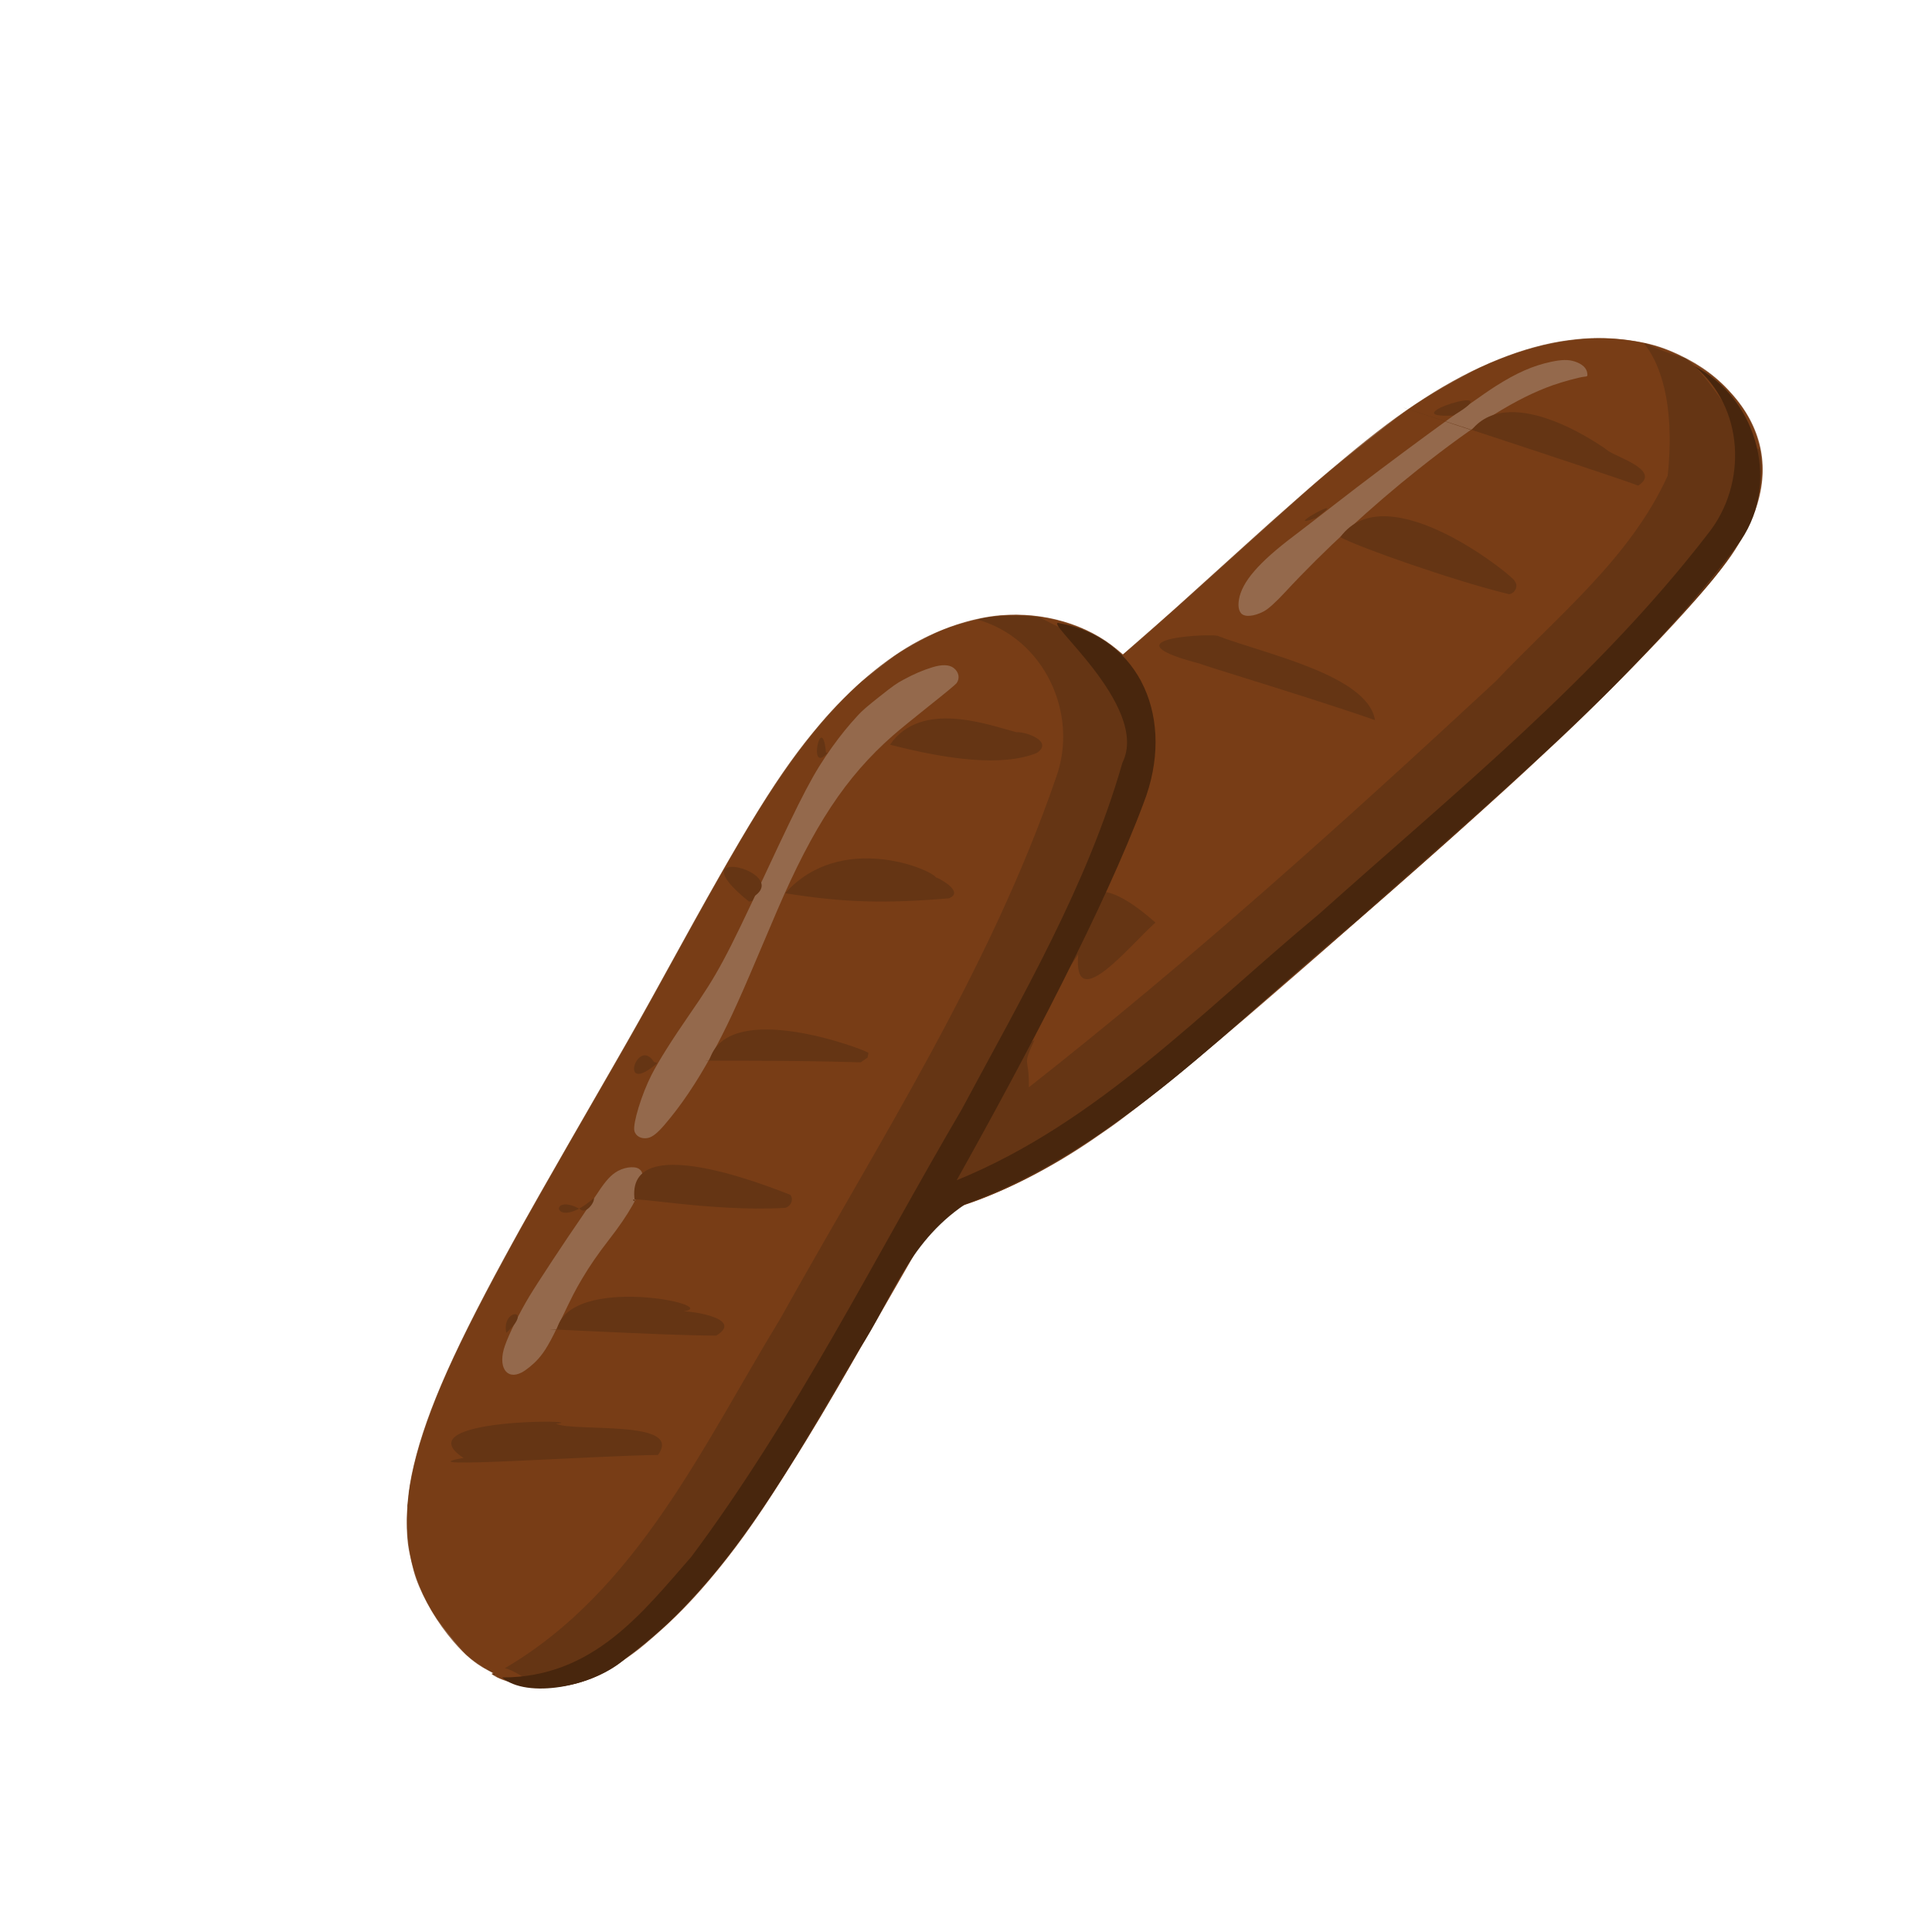 <?xml version="1.0" encoding="UTF-8" standalone="no"?>
<!-- Created with Inkscape (http://www.inkscape.org/) -->

<svg
   width="64"
   height="64"
   viewBox="0 0 16.933 16.933"
   version="1.1"
   id="svg5"
   inkscape:version="1.2 (dc2aedaf03, 2022-05-15)"
   sodipodi:docname="mars.svg"
   xmlns:inkscape="http://www.inkscape.org/namespaces/inkscape"
   xmlns:sodipodi="http://sodipodi.sourceforge.net/DTD/sodipodi-0.dtd"
   xmlns="http://www.w3.org/2000/svg"
   xmlns:svg="http://www.w3.org/2000/svg">
  <sodipodi:namedview
     id="namedview7"
     pagecolor="#ffffff"
     bordercolor="#666666"
     borderopacity="1.0"
     inkscape:pageshadow="2"
     inkscape:pageopacity="0.0"
     inkscape:pagecheckerboard="0"
     inkscape:document-units="mm"
     showgrid="false"
     units="px"
     inkscape:zoom="11.313709"
     inkscape:cx="34.427261"
     inkscape:cy="25.897786"
     inkscape:window-width="1920"
     inkscape:window-height="1017"
     inkscape:window-x="1912"
     inkscape:window-y="-8"
     inkscape:window-maximized="1"
     inkscape:current-layer="g19184"
     inkscape:showpageshadow="0"
     inkscape:deskcolor="#d1d1d1" />
  <defs
     id="defs2">
    <pattern
       id="EMFhbasepattern"
       patternUnits="userSpaceOnUse"
       width="6"
       height="6"
       x="0"
       y="0" />
    <pattern
       id="EMFhbasepattern-5"
       patternUnits="userSpaceOnUse"
       width="6"
       height="6"
       x="0"
       y="0" />
    <pattern
       id="EMFhbasepattern-56"
       patternUnits="userSpaceOnUse"
       width="6"
       height="6"
       x="0"
       y="0" />
    <pattern
       id="EMFhbasepattern-6"
       patternUnits="userSpaceOnUse"
       width="6"
       height="6"
       x="0"
       y="0" />
    <pattern
       id="EMFhbasepattern-62"
       patternUnits="userSpaceOnUse"
       width="6"
       height="6"
       x="0"
       y="0" />
    <pattern
       id="EMFhbasepattern-8"
       patternUnits="userSpaceOnUse"
       width="6"
       height="6"
       x="0"
       y="0" />
    <pattern
       id="EMFhbasepattern-81"
       patternUnits="userSpaceOnUse"
       width="6"
       height="6"
       x="0"
       y="0" />
    <pattern
       id="EMFhbasepattern-9"
       patternUnits="userSpaceOnUse"
       width="6"
       height="6"
       x="0"
       y="0" />
    <pattern
       id="EMFhbasepattern-52"
       patternUnits="userSpaceOnUse"
       width="6"
       height="6"
       x="0"
       y="0" />
    <pattern
       id="EMFhbasepattern-0"
       patternUnits="userSpaceOnUse"
       width="6"
       height="6"
       x="0"
       y="0" />
    <pattern
       id="EMFhbasepattern-7"
       patternUnits="userSpaceOnUse"
       width="6"
       height="6"
       x="0"
       y="0" />
    <pattern
       id="EMFhbasepattern-65"
       patternUnits="userSpaceOnUse"
       width="6"
       height="6"
       x="0"
       y="0" />
    <pattern
       id="EMFhbasepattern-3"
       patternUnits="userSpaceOnUse"
       width="6"
       height="6"
       x="0"
       y="0" />
    <pattern
       id="EMFhbasepattern-90"
       patternUnits="userSpaceOnUse"
       width="6"
       height="6"
       x="0"
       y="0" />
    <pattern
       id="EMFhbasepattern-4"
       patternUnits="userSpaceOnUse"
       width="6"
       height="6"
       x="0"
       y="0" />
    <pattern
       id="EMFhbasepattern-2"
       patternUnits="userSpaceOnUse"
       width="6"
       height="6"
       x="0"
       y="0" />
    <pattern
       id="EMFhbasepattern-40"
       patternUnits="userSpaceOnUse"
       width="6"
       height="6"
       x="0"
       y="0" />
    <pattern
       id="EMFhbasepattern-74"
       patternUnits="userSpaceOnUse"
       width="6"
       height="6"
       x="0"
       y="0" />
    <pattern
       id="EMFhbasepattern-656"
       patternUnits="userSpaceOnUse"
       width="6"
       height="6"
       x="0"
       y="0" />
    <pattern
       id="EMFhbasepattern-76"
       patternUnits="userSpaceOnUse"
       width="6"
       height="6"
       x="0"
       y="0" />
    <pattern
       id="EMFhbasepattern-1"
       patternUnits="userSpaceOnUse"
       width="6"
       height="6"
       x="0"
       y="0" />
    <pattern
       id="EMFhbasepattern-42"
       patternUnits="userSpaceOnUse"
       width="6"
       height="6"
       x="0"
       y="0" />
    <pattern
       id="EMFhbasepattern-73"
       patternUnits="userSpaceOnUse"
       width="6"
       height="6"
       x="0"
       y="0" />
    <pattern
       id="EMFhbasepattern-566"
       patternUnits="userSpaceOnUse"
       width="6"
       height="6"
       x="0"
       y="0" />
    <pattern
       id="EMFhbasepattern-71"
       patternUnits="userSpaceOnUse"
       width="6"
       height="6"
       x="0"
       y="0" />
    <pattern
       id="EMFhbasepattern-31"
       patternUnits="userSpaceOnUse"
       width="6"
       height="6"
       x="0"
       y="0" />
    <pattern
       id="EMFhbasepattern-60"
       patternUnits="userSpaceOnUse"
       width="6"
       height="6"
       x="0"
       y="0" />
    <pattern
       id="EMFhbasepattern-28"
       patternUnits="userSpaceOnUse"
       width="6"
       height="6"
       x="0"
       y="0" />
    <pattern
       id="EMFhbasepattern-02"
       patternUnits="userSpaceOnUse"
       width="6"
       height="6"
       x="0"
       y="0" />
    <pattern
       id="EMFhbasepattern-57"
       patternUnits="userSpaceOnUse"
       width="6"
       height="6"
       x="0"
       y="0" />
    <pattern
       id="EMFhbasepattern-50"
       patternUnits="userSpaceOnUse"
       width="6"
       height="6"
       x="0"
       y="0" />
    <pattern
       id="EMFhbasepattern-45"
       patternUnits="userSpaceOnUse"
       width="6"
       height="6"
       x="0"
       y="0" />
    <pattern
       id="EMFhbasepattern-33"
       patternUnits="userSpaceOnUse"
       width="6"
       height="6"
       x="0"
       y="0" />
    <pattern
       id="EMFhbasepattern-21"
       patternUnits="userSpaceOnUse"
       width="6"
       height="6"
       x="0"
       y="0" />
    <pattern
       id="EMFhbasepattern-818"
       patternUnits="userSpaceOnUse"
       width="6"
       height="6"
       x="0"
       y="0" />
    <pattern
       id="EMFhbasepattern-32"
       patternUnits="userSpaceOnUse"
       width="6"
       height="6"
       x="0"
       y="0" />
    <pattern
       id="EMFhbasepattern-38"
       patternUnits="userSpaceOnUse"
       width="6"
       height="6"
       x="0"
       y="0" />
    <pattern
       id="EMFhbasepattern-39"
       patternUnits="userSpaceOnUse"
       width="6"
       height="6"
       x="0"
       y="0" />
    <pattern
       id="EMFhbasepattern-86"
       patternUnits="userSpaceOnUse"
       width="6"
       height="6"
       x="0"
       y="0" />
    <pattern
       id="EMFhbasepattern-07"
       patternUnits="userSpaceOnUse"
       width="6"
       height="6"
       x="0"
       y="0" />
    <pattern
       id="EMFhbasepattern-524"
       patternUnits="userSpaceOnUse"
       width="6"
       height="6"
       x="0"
       y="0" />
    <pattern
       id="EMFhbasepattern-508"
       patternUnits="userSpaceOnUse"
       width="6"
       height="6"
       x="0"
       y="0" />
    <pattern
       id="EMFhbasepattern-217"
       patternUnits="userSpaceOnUse"
       width="6"
       height="6"
       x="0"
       y="0" />
    <pattern
       id="EMFhbasepattern-84"
       patternUnits="userSpaceOnUse"
       width="6"
       height="6"
       x="0"
       y="0" />
    <pattern
       id="EMFhbasepattern-96"
       patternUnits="userSpaceOnUse"
       width="6"
       height="6"
       x="0"
       y="0" />
    <pattern
       id="EMFhbasepattern-48"
       patternUnits="userSpaceOnUse"
       width="6"
       height="6"
       x="0"
       y="0" />
    <pattern
       id="EMFhbasepattern-23"
       patternUnits="userSpaceOnUse"
       width="6"
       height="6"
       x="0"
       y="0" />
    <pattern
       id="EMFhbasepattern-36"
       patternUnits="userSpaceOnUse"
       width="6"
       height="6"
       x="0"
       y="0" />
    <pattern
       id="EMFhbasepattern-900"
       patternUnits="userSpaceOnUse"
       width="6"
       height="6"
       x="0"
       y="0" />
    <pattern
       id="EMFhbasepattern-37"
       patternUnits="userSpaceOnUse"
       width="6"
       height="6"
       x="0"
       y="0" />
    <pattern
       id="EMFhbasepattern-11"
       patternUnits="userSpaceOnUse"
       width="6"
       height="6"
       x="0"
       y="0" />
    <pattern
       id="EMFhbasepattern-95"
       patternUnits="userSpaceOnUse"
       width="6"
       height="6"
       x="0"
       y="0" />
    <pattern
       id="EMFhbasepattern-10"
       patternUnits="userSpaceOnUse"
       width="6"
       height="6"
       x="0"
       y="0" />
    <pattern
       id="EMFhbasepattern-909"
       patternUnits="userSpaceOnUse"
       width="6"
       height="6"
       x="0"
       y="0" />
    <pattern
       id="EMFhbasepattern-06"
       patternUnits="userSpaceOnUse"
       width="6"
       height="6"
       x="0"
       y="0" />
    <pattern
       id="EMFhbasepattern-34"
       patternUnits="userSpaceOnUse"
       width="6"
       height="6"
       x="0"
       y="0" />
    <pattern
       id="EMFhbasepattern-41"
       patternUnits="userSpaceOnUse"
       width="6"
       height="6"
       x="0"
       y="0" />
    <pattern
       id="EMFhbasepattern-82"
       patternUnits="userSpaceOnUse"
       width="6"
       height="6"
       x="0"
       y="0" />
    <pattern
       id="EMFhbasepattern-94"
       patternUnits="userSpaceOnUse"
       width="6"
       height="6"
       x="0"
       y="0" />
    <pattern
       id="EMFhbasepattern-738"
       patternUnits="userSpaceOnUse"
       width="6"
       height="6"
       x="0"
       y="0" />
    <pattern
       id="EMFhbasepattern-19"
       patternUnits="userSpaceOnUse"
       width="6"
       height="6"
       x="0"
       y="0" />
    <pattern
       id="EMFhbasepattern-342"
       patternUnits="userSpaceOnUse"
       width="6"
       height="6"
       x="0"
       y="0" />
    <pattern
       id="EMFhbasepattern-77"
       patternUnits="userSpaceOnUse"
       width="6"
       height="6"
       x="0"
       y="0" />
    <pattern
       id="EMFhbasepattern-29"
       patternUnits="userSpaceOnUse"
       width="6"
       height="6"
       x="0"
       y="0" />
    <pattern
       id="EMFhbasepattern-219"
       patternUnits="userSpaceOnUse"
       width="6"
       height="6"
       x="0"
       y="0" />
    <pattern
       id="EMFhbasepattern-105"
       patternUnits="userSpaceOnUse"
       width="6"
       height="6"
       x="0"
       y="0" />
    <pattern
       id="EMFhbasepattern-104"
       patternUnits="userSpaceOnUse"
       width="6"
       height="6"
       x="0"
       y="0" />
    <pattern
       id="EMFhbasepattern-44"
       patternUnits="userSpaceOnUse"
       width="6"
       height="6"
       x="0"
       y="0" />
    <pattern
       id="EMFhbasepattern-87"
       patternUnits="userSpaceOnUse"
       width="6"
       height="6"
       x="0"
       y="0" />
    <pattern
       id="EMFhbasepattern-93"
       patternUnits="userSpaceOnUse"
       width="6"
       height="6"
       x="0"
       y="0" />
    <pattern
       id="EMFhbasepattern-324"
       patternUnits="userSpaceOnUse"
       width="6"
       height="6"
       x="0"
       y="0" />
    <pattern
       id="EMFhbasepattern-20"
       patternUnits="userSpaceOnUse"
       width="6"
       height="6"
       x="0"
       y="0" />
    <pattern
       id="EMFhbasepattern-78"
       patternUnits="userSpaceOnUse"
       width="6"
       height="6"
       x="0"
       y="0" />
    <pattern
       id="EMFhbasepattern-313"
       patternUnits="userSpaceOnUse"
       width="6"
       height="6"
       x="0"
       y="0" />
    <pattern
       id="EMFhbasepattern-3422"
       patternUnits="userSpaceOnUse"
       width="6"
       height="6"
       x="0"
       y="0" />
    <pattern
       id="EMFhbasepattern-957"
       patternUnits="userSpaceOnUse"
       width="6"
       height="6"
       x="0"
       y="0" />
    <pattern
       id="EMFhbasepattern-75"
       patternUnits="userSpaceOnUse"
       width="6"
       height="6"
       x="0"
       y="0" />
    <pattern
       id="EMFhbasepattern-429"
       patternUnits="userSpaceOnUse"
       width="6"
       height="6"
       x="0"
       y="0" />
    <pattern
       id="EMFhbasepattern-102"
       patternUnits="userSpaceOnUse"
       width="6"
       height="6"
       x="0"
       y="0" />
    <pattern
       id="EMFhbasepattern-233"
       patternUnits="userSpaceOnUse"
       width="6"
       height="6"
       x="0"
       y="0" />
    <pattern
       id="EMFhbasepattern-18"
       patternUnits="userSpaceOnUse"
       width="6"
       height="6"
       x="0"
       y="0" />
    <pattern
       id="EMFhbasepattern-334"
       patternUnits="userSpaceOnUse"
       width="6"
       height="6"
       x="0"
       y="0" />
    <pattern
       id="EMFhbasepattern-317"
       patternUnits="userSpaceOnUse"
       width="6"
       height="6"
       x="0"
       y="0" />
    <pattern
       id="EMFhbasepattern-509"
       patternUnits="userSpaceOnUse"
       width="6"
       height="6"
       x="0"
       y="0" />
    <pattern
       id="EMFhbasepattern-657"
       patternUnits="userSpaceOnUse"
       width="6"
       height="6"
       x="0"
       y="0" />
    <pattern
       id="EMFhbasepattern-83"
       patternUnits="userSpaceOnUse"
       width="6"
       height="6"
       x="0"
       y="0" />
    <pattern
       id="EMFhbasepattern-390"
       patternUnits="userSpaceOnUse"
       width="6"
       height="6"
       x="0"
       y="0" />
    <pattern
       id="EMFhbasepattern-24"
       patternUnits="userSpaceOnUse"
       width="6"
       height="6"
       x="0"
       y="0" />
    <pattern
       id="EMFhbasepattern-63"
       patternUnits="userSpaceOnUse"
       width="6"
       height="6"
       x="0"
       y="0" />
    <pattern
       id="EMFhbasepattern-631"
       patternUnits="userSpaceOnUse"
       width="6"
       height="6"
       x="0"
       y="0" />
    <pattern
       id="EMFhbasepattern-98"
       patternUnits="userSpaceOnUse"
       width="6"
       height="6"
       x="0"
       y="0" />
    <pattern
       id="EMFhbasepattern-79"
       patternUnits="userSpaceOnUse"
       width="6"
       height="6"
       x="0"
       y="0" />
    <pattern
       id="EMFhbasepattern-489"
       patternUnits="userSpaceOnUse"
       width="6"
       height="6"
       x="0"
       y="0" />
    <pattern
       id="EMFhbasepattern-811"
       patternUnits="userSpaceOnUse"
       width="6"
       height="6"
       x="0"
       y="0" />
    <pattern
       id="EMFhbasepattern-450"
       patternUnits="userSpaceOnUse"
       width="6"
       height="6"
       x="0"
       y="0" />
    <pattern
       id="EMFhbasepattern-321"
       patternUnits="userSpaceOnUse"
       width="6"
       height="6"
       x="0"
       y="0" />
    <pattern
       id="EMFhbasepattern-371"
       patternUnits="userSpaceOnUse"
       width="6"
       height="6"
       x="0"
       y="0" />
    <pattern
       id="EMFhbasepattern-49"
       patternUnits="userSpaceOnUse"
       width="6"
       height="6"
       x="0"
       y="0" />
    <pattern
       id="EMFhbasepattern-576"
       patternUnits="userSpaceOnUse"
       width="6"
       height="6"
       x="0"
       y="0" />
    <pattern
       id="EMFhbasepattern-03"
       patternUnits="userSpaceOnUse"
       width="6"
       height="6"
       x="0"
       y="0" />
    <pattern
       id="EMFhbasepattern-795"
       patternUnits="userSpaceOnUse"
       width="6"
       height="6"
       x="0"
       y="0" />
    <pattern
       id="EMFhbasepattern-54"
       patternUnits="userSpaceOnUse"
       width="6"
       height="6"
       x="0"
       y="0" />
    <pattern
       id="EMFhbasepattern-22"
       patternUnits="userSpaceOnUse"
       width="6"
       height="6"
       x="0"
       y="0" />
    <pattern
       id="EMFhbasepattern-418"
       patternUnits="userSpaceOnUse"
       width="6"
       height="6"
       x="0"
       y="0" />
    <pattern
       id="EMFhbasepattern-26"
       patternUnits="userSpaceOnUse"
       width="6"
       height="6"
       x="0"
       y="0" />
    <pattern
       id="EMFhbasepattern-832"
       patternUnits="userSpaceOnUse"
       width="6"
       height="6"
       x="0"
       y="0" />
    <pattern
       id="EMFhbasepattern-824"
       patternUnits="userSpaceOnUse"
       width="6"
       height="6"
       x="0"
       y="0" />
    <pattern
       id="EMFhbasepattern-8182"
       patternUnits="userSpaceOnUse"
       width="6"
       height="6"
       x="0"
       y="0" />
    <pattern
       id="EMFhbasepattern-779"
       patternUnits="userSpaceOnUse"
       width="6"
       height="6"
       x="0"
       y="0" />
    <pattern
       id="EMFhbasepattern-714"
       patternUnits="userSpaceOnUse"
       width="6"
       height="6"
       x="0"
       y="0" />
    <pattern
       id="EMFhbasepattern-500"
       patternUnits="userSpaceOnUse"
       width="6"
       height="6"
       x="0"
       y="0" />
    <pattern
       id="EMFhbasepattern-839"
       patternUnits="userSpaceOnUse"
       width="6"
       height="6"
       x="0"
       y="0" />
    <pattern
       id="EMFhbasepattern-59"
       patternUnits="userSpaceOnUse"
       width="6"
       height="6"
       x="0"
       y="0" />
    <pattern
       id="EMFhbasepattern-1020"
       patternUnits="userSpaceOnUse"
       width="6"
       height="6"
       x="0"
       y="0" />
  </defs>
  <g
     inkscape:label="Calque 1"
     inkscape:groupmode="layer"
     id="layer1">
    <g
       id="g4128"
       transform="translate(-0.631,0.126)">
      <g
         id="g5578"
         transform="translate(0.089,0.089)">
        <g
           id="g7501"
           transform="translate(-0.063,0.947)">
          <g
             id="g9467"
             transform="translate(-0.089,-0.803)">
            <g
               id="g10302"
               transform="translate(0.312,-0.045)">
              <g
                 id="g11479"
                 transform="translate(-0.126,0.063)">
                <g
                   id="g11873"
                   transform="translate(-0.236,0.665)">
                  <g
                     id="g12382"
                     transform="translate(-121.985,-82.268)">
                    <g
                       id="g13305"
                       transform="matrix(0.133,0,0,0.133,114.639,78.216)">
                      <g
                         id="g17429"
                         transform="translate(0.905,5.664)">
                        <g
                           id="g18595"
                           transform="translate(-3.363,-8.745)">
                          <g
                             id="g21002"
                             transform="translate(1.708,-2.82)">
                            <g
                               id="g23814"
                               transform="translate(8.725,-1.122)">
                              <g
                                 id="g24838"
                                 transform="translate(11.143,-0.857)">
                                <g
                                   id="g25315"
                                   transform="translate(-3.49,2.493)">
                                <g
                                   id="g27220"
                                   transform="translate(2.468,1.234)">
                                <g
                                   id="g29753"
                                   transform="translate(1.476,-2.374)">
                                <g
                                   id="g30615"
                                   transform="translate(0.92,1.369)">
                                <g
                                   id="g31433"
                                   transform="translate(-2.468,-1.41)">
                                <g
                                   id="g31731"
                                   transform="translate(1.058,-0.705)">
                                <g
                                   id="g33243"
                                   transform="matrix(1.077,0,0,1.077,-7.373,-3.174)">
                                <g
                                   id="g35254"
                                   transform="translate(-2.214,-0.92)">
                                <g
                                   id="g36749"
                                   transform="translate(-0.982,-2.782)">
                                <g
                                   id="g37297"
                                   transform="translate(-6.776,-3.503)">
                                <g
                                   id="g38955"
                                   transform="matrix(1.217,0,0,1.217,-23.105,-18.212)">
                                <g
                                   id="g39618"
                                   transform="translate(-0.269,-0.269)">
                                <g
                                   id="g40032"
                                   transform="translate(-1.901,-3.042)">
                                <g
                                   id="g40543"
                                   transform="translate(0.38,-2.091)">
                                <g
                                   id="g41372"
                                   transform="translate(1.966,-7.93)">
                                <g
                                   id="g43278"
                                   transform="translate(1.521,-0.38)">
                                <g
                                   id="g44210"
                                   transform="matrix(1.158,0,0,1.158,-18.904,-21.776)">
                                <g
                                   id="g44833"
                                   transform="matrix(1.12,0,0,1.12,-12.539,-14.548)">
                                <g
                                   id="g47597"
                                   transform="translate(3.111,-1.244)">
                                <g
                                   id="g48754"
                                   transform="translate(-2.904,-6.637)">
                                <g
                                   id="g234"
                                   transform="matrix(0.041,0,0,0.041,104.64,119.672)">
                                <g
                                   id="g2138"
                                   transform="translate(-86.211,-40.57)">
                                <g
                                   id="g2696"
                                   transform="translate(-124306.44,-9412.237)">
                                <g
                                   id="g3765"
                                   transform="translate(25.356,-50.712)">
                                <g
                                   id="g4557"
                                   transform="translate(46.617,-35.859)">
                                <g
                                   id="g5244"
                                   transform="translate(7.172,14.344)">
                                <g
                                   id="g5807"
                                   transform="translate(-5.198,-21.114)">
                                <g
                                   id="g6945"
                                   transform="translate(-10.143,-243.42)">
                                <g
                                   id="g11108"
                                   transform="translate(18.189,-37.636)">
                                <g
                                   id="g15049"
                                   transform="translate(-65.926,141.995)">
                                <g
                                   id="g19861"
                                   transform="matrix(0.074,0,0,0.074,115423.38,9039.231)">
                                <g
                                   id="g20437"
                                   transform="translate(-478.388,-785.882)">
                                <g
                                   id="g21032"
                                   transform="translate(2047.188,-1072.337)">
                                <g
                                   id="g21869"
                                   transform="matrix(0.043,0,0,0.043,117368,10137.003)">
                                <g
                                   id="g25455"
                                   transform="translate(154741.46,-87178.414)">
                                <g
                                   id="g26278"
                                   transform="translate(-18012.371,-8233.442)">
                                <g
                                   id="g27240"
                                   transform="translate(-0.004,5582.762)">
                                <g
                                   id="g28306"
                                   transform="translate(-15790.441,-2255.777)">
                                <g
                                   id="g33735"
                                   transform="translate(14662.549,-16918.328)">
                                <g
                                   id="g37868"
                                   transform="translate(-5075.498,25941.433)">
                                <g
                                   id="g76752"
                                   transform="matrix(-1,0,0,1,9442.317,-1595.075)">
                                <g
                                   id="g82459"
                                   transform="translate(3383.667,-1127.889)">
                                <g
                                   id="g83208"
                                   transform="matrix(0.203,0,0,0.203,-15348.528,66747.475)">
                                <g
                                   id="g83934"
                                   transform="matrix(-1,0,0,1,240692.18,94139.78)">
                                <g
                                   id="g84550"
                                   transform="translate(-8.7627443e-5,55472.344)">
                                <g
                                   id="g9096"
                                   transform="translate(31379.925,-62759.843)">
                                <g
                                   id="g11527"
                                   transform="translate(61019.625,105397.54)">
                                <g
                                   id="g13422"
                                   transform="translate(-44377.907,44377.908)">
                                <g
                                   id="g1137"
                                   transform="translate(-3.3240812e-4,138680.92)">
                                <g
                                   id="g18979"
                                   transform="translate(11094.429,-11094.481)">
                                <g
                                   id="g19184"
                                   transform="translate(144554.8,91678.735)">
                                <path
                                   style="fill:#94694c;stroke-width:1062.94"
                                   d="m -713265.75,762789.52 c -14954.62,10453.71 -25858.01,16986.16 -39205.77,23489.01 -43954.98,21414.28 -90078.37,24438.7 -136535.39,8952.93 -11904.25,-3968.1 -23603.24,-10521.01 -19616.65,-10987.8 936.25,-109.62 942.41,-447.37 17.33,-950.88 -789.06,-429.47 -4639.21,-2513.51 -8555.88,-4631.2 -17140.16,-9267.45 -31311.33,-21262.21 -48155.31,-40759.62 -23485.45,-27185.12 -43985.48,-61778.08 -55081.68,-92948.09 -4256.1,-11955.71 -9951.5,-36531.77 -11773.7,-50804.01 -3524.1,-27602.84 -1416.2,-67074.35 5334.9,-99899.9 16275.7,-79137.45 54873.85,-169674.27 135701.11,-318304.57 30684.6,-56424.81 53416,-96417.251 160025.69,-281540.89 28074.02,-48749.46 47602.76,-83511.79 76514.35,-136200.2 121043.79,-220589.79 166013.38,-293125.57 224890.36,-362747.4 45269.7,-53531.26 97265.35,-97330.14 146172.06,-123129.04 39207.25,-20682.32 81882.36,-33905.33 119221.34,-36941.01 63295.95,-5146 126087.547,13233.61 169753.854,49688.5 l 9017.718,7528.42 10479.736,-9133.56 c 20342.097,-17729.08 56953.241,-49921.65 63194.267,-55567.42 3475.744,-3144.24 28004.375,-25331.43 54508.055,-49304.87 26503.69,-23973.44 50852.11,-46002.96 54107.61,-48954.48 23503.86,-21309.23 38967.94,-35113.04 67121.51,-59915.12 35458.82,-31237.69 36451.27,-32089.35 75666.08,-64931.3 44716.52,-37449.62 78733.34,-62948.62 116365.98,-87228.02 73124.32,-47177.5 146101.12,-76498.9 211397.27,-84937.5 31276.8,-4042 55646.43,-4073.8 86032.3,-112.3 29441.46,3838.4 50207.1,9765.6 74711.25,21325.2 33748.73,15920.6 58389.49,34512.2 81080.77,61175.8 41862.81,49191.6 52504.01,106568.09 30964.53,166957.74 -6500.56,18225.39 -21247.73,45931.16 -35115.23,65971.55 -32079.81,46359.64 -112955.69,134466.43 -212899.65,231934.49 -26493.35,25837.03 -31697.12,30749.79 -89994.46,84961.7 -24417.5,22706.33 -89286.18,81112.28 -125452.06,112953.52 -22114.07,19469.7 -76097.42,66962.33 -93895.64,82606.01 -4616.63,4057.78 -22062.78,19394.42 -38769.22,34081.42 -16706.45,14687.01 -34710.16,30475.29 -40008.24,35085.07 -5298.09,4609.77 -20818.59,18140.6 -34490.01,30068.51 -13671.42,11927.9 -29763.04,25893.25 -35759.16,31034.11 -5996.12,5140.86 -14872.53,12808.22 -19725.36,17038.58 -20195.07,17604.66 -82672.29,70331.31 -117030.036,98765.628 C 63610.941,-65931.15 8103.948,-22964.229 -8125.149,-12185.637 -11057.435,-10238.166 -17374.05,-5886.801 -22162.08,-2515.948 -92248.661,46826.163 -176119.58,88271.427 -241324.29,105784.26 l -14398.89,3867.29 -33035.48,57786.53 c -178116.03,311565.19 -232417.49,397879.67 -301972.8,479998.59 -27343.61,32282.62 -50879.19,56225 -81472.1,82880.3 -18921.29,16485.93 -24472.09,20875.59 -41062.18,32472.57 z"
                                   id="path19192" />
                                <path
                                   style="fill:#783d16;stroke-width:1062.94"
                                   d="m -721200.78,767750.33 c -39765.16,30661.2 -92475.16,42512.12 -140224.05,34121.88 -13052.74,-2293.58 -39112.81,-10557.08 -41066.02,-13021.8 -777.09,-980.59 -2755.27,-2182.96 -4395.96,-2671.94 -2793.69,-832.61 -2867.2,-925.37 -1157.89,-1461.11 1003.86,-314.63 1712.31,-714.51 1574.33,-888.62 -137.98,-174.11 -3928.95,-2307.99 -8424.38,-4741.96 -11195.17,-6061.4 -21414.26,-13101.12 -30475.61,-20994.01 -9620.08,-8379.57 -39423.71,-45409.49 -48887.3,-60740.69 -45478.54,-73676.19 -51041.64,-151991.86 -18187.74,-256043.18 23202.31,-73483.77 58463.58,-149160.04 133326.02,-286138.65 18893.98,-34571.03 68882.27,-122457.677 118437.86,-208230.899 49491.48,-85662.291 67841.56,-117963.421 93154.58,-163977.491 69770.99,-126829.86 91531.52,-165615.51 121992.18,-217437.08 63283.79,-107662.26 112418.08,-172705.7 172705.72,-228625.92 9805.17,-9094.84 47315.32,-38356.17 58048.16,-45282.83 20417.7,-13176.98 46000.32,-26749.53 65222.31,-34602.89 24688.44,-10086.77 59483.52,-18750.41 84388.61,-21012.01 62348.87,-5661.85 126590.92,13075.22 170202.418,49641.84 l 9147.308,7669.7 6382.035,-5421.97 c 16227.024,-13785.93 58892.223,-51415.41 86912.759,-76654.56 57233.75,-51552.58 69575.76,-62680.95 87012.45,-78456.17 9557.91,-8647.17 29153.64,-26277.19 43546.08,-39177.8 61913.57,-55496.04 79900.51,-70776.31 131310.45,-111550.87 50728.69,-40234.3 63068.26,-49204.4 95087.19,-69122.6 19806.91,-12321.3 55355.18,-31917.2 71736.5,-39544.5 93154.43,-43373.6 181806.39,-54397.5 257697.77,-32044.7 27521.48,8106 60337.94,25269 84049.23,43957.4 20383.1,16065.4 40942.77,39955 52101.95,60540.9 33380.65,61578.7 25441.15,126952.67 -24251.59,199688.12 -15404.12,22547.09 -30751.07,41345.24 -67100.49,82189.99 -28396.73,31908.57 -83699.55,89589.6 -124742.71,130107.05 -40179.11,39664.48 -118245.47,112885.32 -163765.2,153600.42 -3928.66,3513.99 -9818.33,8789.19 -13088.14,11722.65 -3269.81,2933.47 -8977.78,8052.87 -12684.38,11376.45 -30626.91,27462.18 -175433.5,155145.98 -213164.78,187958.92 -12226.71,10632.93 -23964.03,20832.09 -35740.92,31057.13 -5302.71,4603.95 -21207.35,18420.18 -35343.65,30702.73 -14136.32,12282.54 -36452.35,31485.73 -49591.2,42673.76 -13138.85,11188.03 -33525.52,28590.1 -45303.71,38671.29 C 83853.248,-81872.1 17720.925,-30280.166 -27828.553,602.123 -105458.18,53234.551 -184368.66,91439.921 -247151.36,106789.66 l -8816.77,2155.61 -39059.12,68353.85 c -84587.73,148029.36 -140658.05,243544.91 -179914.81,306484.16 -63305.36,101495.65 -112991.68,165703.82 -173878.43,224697.93 -14046.55,13609.92 -60754.1,50304.67 -72380.29,59269.12 z M -841731.37,324232.35 c 10333.75,-11593.39 16970.94,-22987.05 33738.38,-57916.59 17403.49,-36254.53 20686.63,-42632.67 30595.18,-59436.87 10985.52,-18630.69 23594.13,-36950.95 39459.15,-57334.02 29587.93,-38013.99 45920.27,-67137.196 48797.25,-87013.413 1294.33,-8942.126 -52.81,-13703.336 -4751.92,-16794.76 -7339.3,-4828.311 -23958.28,-2188.396 -34986.91,5557.671 -9211.89,6470.049 -16048.07,14812.347 -31007.19,37838.513 -6888.66,10603.519 -15944.04,24206.139 -20123.07,30228.029 -21241.09,30607.93 -62719.73,93559.12 -74184.44,112588.02 -14517.18,24095.34 -29592.69,54531.73 -36001.14,72683.72 -10722.1,30370.49 2011.07,50755.69 24471.4,39177.53 6732.71,-3470.66 17380.47,-12158.93 23993.31,-19577.83 z m 184811.03,-342539.038 c 24201.6,-28069.567 47129.23,-62018.515 69453.41,-102839.682 21063.48,-38515.91 36790.01,-72166.59 65908.31,-141026.68 9732.73,-23016.34 23059.93,-54332.49 29616,-69591.45 53558.01,-124653.89 100774,-196141.52 169542.3,-256696.48 8347.6,-7350.6 32230.17,-26887.43 53072.39,-43415.16 23016.15,-18251.8 38826.16,-31328.32 40266.59,-33305.03 5222.15,-7166.28 3357.66,-16599.48 -4429.51,-22410.64 -6517.7,-4863.84 -16988.63,-5175.23 -30876.92,-918.23 -14154.86,4338.72 -26497.54,9622.1 -42197.46,18063.04 -10495.28,5642.69 -14832.77,8701.2 -35307.93,24896.83 -18478.96,14616.61 -25090.78,20358.9 -31732.13,27558.68 -13990.82,15167.25 -25233.02,29025.53 -37805.19,46602.64 -26888.69,37592.91 -42325.47,66875.28 -96899.1,183809.93 -59229.07,126909.79 -70242.8,147390 -110778.25,205993.87 -26547.96,38381.53 -45888.16,69103.84 -56438.68,89653.968 -14314.62,27881.813 -27630.51,71242.095 -25160.87,81930.847 1855.49,8030.612 10405.26,12502.705 19988.23,10455.148 6494.2,-1387.592 13702.79,-7075.209 23778.78,-18761.634 z M 694093.71,-1119028.7 c -923.35,-7493.3 -7364.45,-13459.2 -18414.23,-17055.8 -9102.93,-2962.9 -19202.58,-2808.4 -34705.19,531 -26644.53,5739.4 -50152.75,16083.1 -80950.79,35618.6 -32961.92,20908 -157201.1,112125.22 -232779.83,170908.44 -25381.87,19741.37 -53409.99,41363.31 -62284.72,48048.74 -51736.49,38973.7 -76548.52,67748.87 -80729.49,93624.12 -1431.87,8861.23 -456.58,15288.29 2977.4,19621.55 4869.86,6145.17 18826.06,5097.36 33282.1,-2498.73 6843.01,-3595.74 17488.94,-13201.24 32027.45,-28897.44 55471.87,-59889.01 126748.64,-125629.77 194192.01,-179109.25 86157.74,-68319.13 143843.38,-104334.63 197359.21,-123219.53 14307.07,-5048.8 38453.38,-11586.1 45383.47,-12287.1 5069.83,-512.9 5210.8,-673.3 4642.61,-5284.6 z"
                                   id="path19190"
                                   sodipodi:nodetypes="ssssssssssssssssssscssssssssssssssssssssssscsssssssssssssssssssssssssssssssssssssssssssssssssss" />
                                <path
                                   style="fill:#653514;stroke-width:1062.94"
                                   d="m -720830.17,767362.29 c -116719.85,68839.04 -130523.36,19618.46 -169368.62,9211.29 193892.94,-113450.21 290803.99,-327462.44 403526.02,-512229.88 143799.44,-258305.975 306684.63,-510211.96 403157.942,-791232.15 34228.56,-93907.76 -17831.212,-204425.12 -115412.432,-231472.75 37979.36,-10055.99 97575.05,-3458.68 92312.65,-2771.52 103211.474,55482.61 64607.309,6882.71 147281.874,91612.42 958.009,11763.59 -44251.59,316289.07 -42272.689,234980.04 -28300.624,148115.17 -55024.645,14078.73 63632.54,119759.88 -36934.278,32599.42 -120524.555,137421.3 -113085.027,46756.17 -36647.653,55749.45 -109148.778,156410.84 -63866.088,124910.51 -18985.88,41649.86 -7568.03,22292.79 -8366.72,69462.278 237614.75,-186592.678 462436.89,-389264.728 683803.2,-594701.108 89229.04,-94483.37 196703.41,-179967.71 251307.82,-300569.15 23558.47,-222586.42 -105535.59,-210609.82 24622.36,-172241.62 36132.3,18784.2 122265.58,174700.8 107389,122621.9 29827.49,116299.91 -74141.02,211301.74 -145532.59,289917.51 C 575863.73,-498654.75 329813.41,-292970.82 86328.52,-85946.254 -15621.957,-2956.355 -126373.89,76819.654 -256015.9,108751.55 c -117919.44,196710.42 -216697.23,408771.56 -372521.14,579436.51 -28197.02,29206.01 -59005.21,55913.83 -92293.13,79174.23 z M 948495.89,-994797.63 c -2643.05,-7531.77 776.65,9117.2 0,0 z M -911910.45,780471.46 c -15851,-8617.3 16553.92,6550.11 0,0 z m -7684.54,-4003.05 c -7016.74,-4366.32 6161.83,1470.5 0,0 z m 253466.37,-311956.38 c -94355.12,936.37 -379084.38,21378.34 -284631.54,4318.47 -90231.24,-59142.46 192482.59,-55990.06 135593.49,-49958.71 27439.96,12456.88 187331.2,-6708.6 149038.05,45640.24 z m 85382.44,-174729.15 c -74957.24,131.68 -292214.13,-12505.29 -233467.38,-8235.61 17728.65,-83588.82 244404.85,-35912.19 185583.01,-27270.07 17607.46,274.77 87100.68,11514.59 47884.37,35505.68 z M -480036.41,102785 c -112413.03,6620.56 -243127.73,-21096.846 -219942.15,-9408.036 -18337.27,-115957.666 230753.55,-7066.348 227083.26,-10048.431 6360.2,6391.369 1059.31,17731.627 -7141.11,19456.467 z m -552417.89,435641.04 c 1461,-11027.01 385.2,9356.52 0,0 z m 858.8,-6617.62 c 137.1,-5610.46 2115.8,-5422.5 0,0 z m 1648.1,-15034.49 c 4061.5,-29892.12 -2206.4,28209.63 0,0 z M 383420.17,-611134.9 c -113244.69,-39505.25 -324929.359,-101639.78 -235264.42,-77473.87 -172779.945,-40342.41 -16608.52,-49237.81 4430.83,-46037.01 68439.32,26352.13 220137.2,57546 230833.59,123510.88 z m 196162.1,-184303.37 c -83045.31,-20263.09 -221473.96,-69324.3 -246954.77,-83490.42 69587.84,-95673.6 260674.46,63609.1 254985.16,64074.72 6378.61,7122.91 662.62,18535.68 -8030.39,19415.7 z m 189034.98,-158929.4 c -32085.91,-13002.29 -558658.31,-184838.13 -243906.42,-81209.73 58603.73,-72630.6 197005.55,27443 199917.96,30348.1 14035.43,9731.92 78234.83,29021.11 43988.46,50861.63 z m -1138000.92,844151.61 c -119587.72,-3695.8 -256819.79,-1698.09 -221483.82,-2881.53 26555.49,-92669.93 230707.65,-14773.88 232827.67,-10842.7 l -1352.35,6803.57 z m -518715.32,395904.57 c -7779.06,-35609.34 41159.97,-37005.97 0,0 z M 873701.53,-1116696.6 c -555.81,-3171.6 3217.81,3297.3 0,0 z m -3473.8,-2672.1 c -555.79,-3171.6 3217.82,3297.3 0,0 z M -780152.01,104674.72 c -47944.23,-26595.44 -39343.5,35767.78 20084.34,-16145.374 2070.82,5449.239 -11685.22,24582.794 -20084.34,16145.374 z m 539939.41,-454957.95 c -97319.06,8144.6 -155190.23,5933.11 -239786.04,-7446.97 81181.88,-90783.82 213963.14,-35173.5 220894.37,-22914.21 -1717.37,-2232.01 44000.84,20242.46 18891.67,30361.18 z m 947978.95,-818911.67 c -10962.52,-2241.8 11814.14,1452.1 0,0 z M -671976.71,-110741.55 c -24142.01,-38356.56 -53650.72,52344.735 4903.66,1566.42 z m 560213.79,-452207.99 c -50339.95,20030.37 -129070.15,9939.45 -214694.23,-12211.68 45773.9,-66421.39 144235.65,-28763.89 184758.91,-18291.09 13842.32,-1055.67 55415.58,13579.15 29935.32,30502.77 z m 609650.26,-494030.76 c -95228.28,4859.1 89873.62,-52427.4 0,0 z m -200874.81,149947.74 c -56159.3,20711.59 56323.95,-40656.06 0,0 z M 15962.558,-707000.68 c 5425.095,-6409.84 2300.734,358.25 0,0 z m -14140.596,-8993.83 c -555.76,-3171.67 3217.791,3297.47 0,0 z M -532824.7,-345514.42 c -107338.64,-85923.77 59490.73,-44625.35 8532.53,-8426.33 l -3712.14,7476.2 z m 486128.668,-399052.05 c -6728.599,-4294.11 8698.53,2839.34 0,0 z m -373486.758,181372.72 c -5947.12,-64612.04 -28082.71,35098.45 2642.11,-516.65 z"
                                   id="path19188"
                                   sodipodi:nodetypes="ccccccccccccccccccccccccccccccccccccccccccccccccccccccccccccccccccccccccccccccccccccccccccccccccccccc" />
                                <path
                                   style="fill:#48260d;stroke-width:1062.94"
                                   d="m -713421.39,762164.26 c -47104.41,42398.72 -145060.6,59480.95 -180934.8,27966.2 133068.17,429.91 205579.95,-95051.6 277035.47,-176586.66 C -464473.57,408759 -350447.73,178474.98 -221451.8,-41422.292 -133552.45,-205465.99 -37732.524,-368985.89 13715.951,-548798.56 55151.458,-632114.75 -109352.24,-762285.44 -77912.38,-752954.56 40482.1,-731068.5 92113.237,-611539.88 44723.3,-489812.97 -11061.132,-339890.13 -128524.83,-116817.07 -228893.35,62349.616 -22693.789,-21505.447 133095.69,-187641.12 301566.4,-327307.14 c 197775.38,-177147.57 407277.93,-346162.62 569931.55,-557571.69 57287,-72487.88 52514.2,-184876.87 -21142.02,-244705.67 94470.88,47998.8 128863.78,178016.65 62707.06,263385.52 C 755675.36,-657281.34 549653.84,-491466.46 356293.1,-317338.96 174909.45,-167555.55 8878.34,15019.2 -216842.47,97766.651 -302028.09,155210.06 -325837.5,241515.99 -370840.55,308651.49 c -97216.67,162124.61 -186936.77,338780 -342580.84,453512.77 z m -193346.1,23856.68 c -1406.24,-3844.22 4406.35,1339.42 0,0 z"
                                   id="path19186"
                                   sodipodi:nodetypes="cccccccccccccccccc" />
                                </g>
                                </g>
                                </g>
                                </g>
                                </g>
                                </g>
                                </g>
                                </g>
                                </g>
                                </g>
                                </g>
                                </g>
                                </g>
                                </g>
                                </g>
                                </g>
                                </g>
                                </g>
                                </g>
                                </g>
                                </g>
                                </g>
                                </g>
                                </g>
                                </g>
                                </g>
                                </g>
                                </g>
                                </g>
                                </g>
                                </g>
                                </g>
                                </g>
                                </g>
                                </g>
                                </g>
                                </g>
                                </g>
                                </g>
                                </g>
                                </g>
                                </g>
                                </g>
                                </g>
                                </g>
                                </g>
                                </g>
                                </g>
                                </g>
                                </g>
                                </g>
                              </g>
                            </g>
                          </g>
                        </g>
                      </g>
                    </g>
                  </g>
                </g>
              </g>
            </g>
          </g>
        </g>
      </g>
    </g>
  </g>
</svg>

